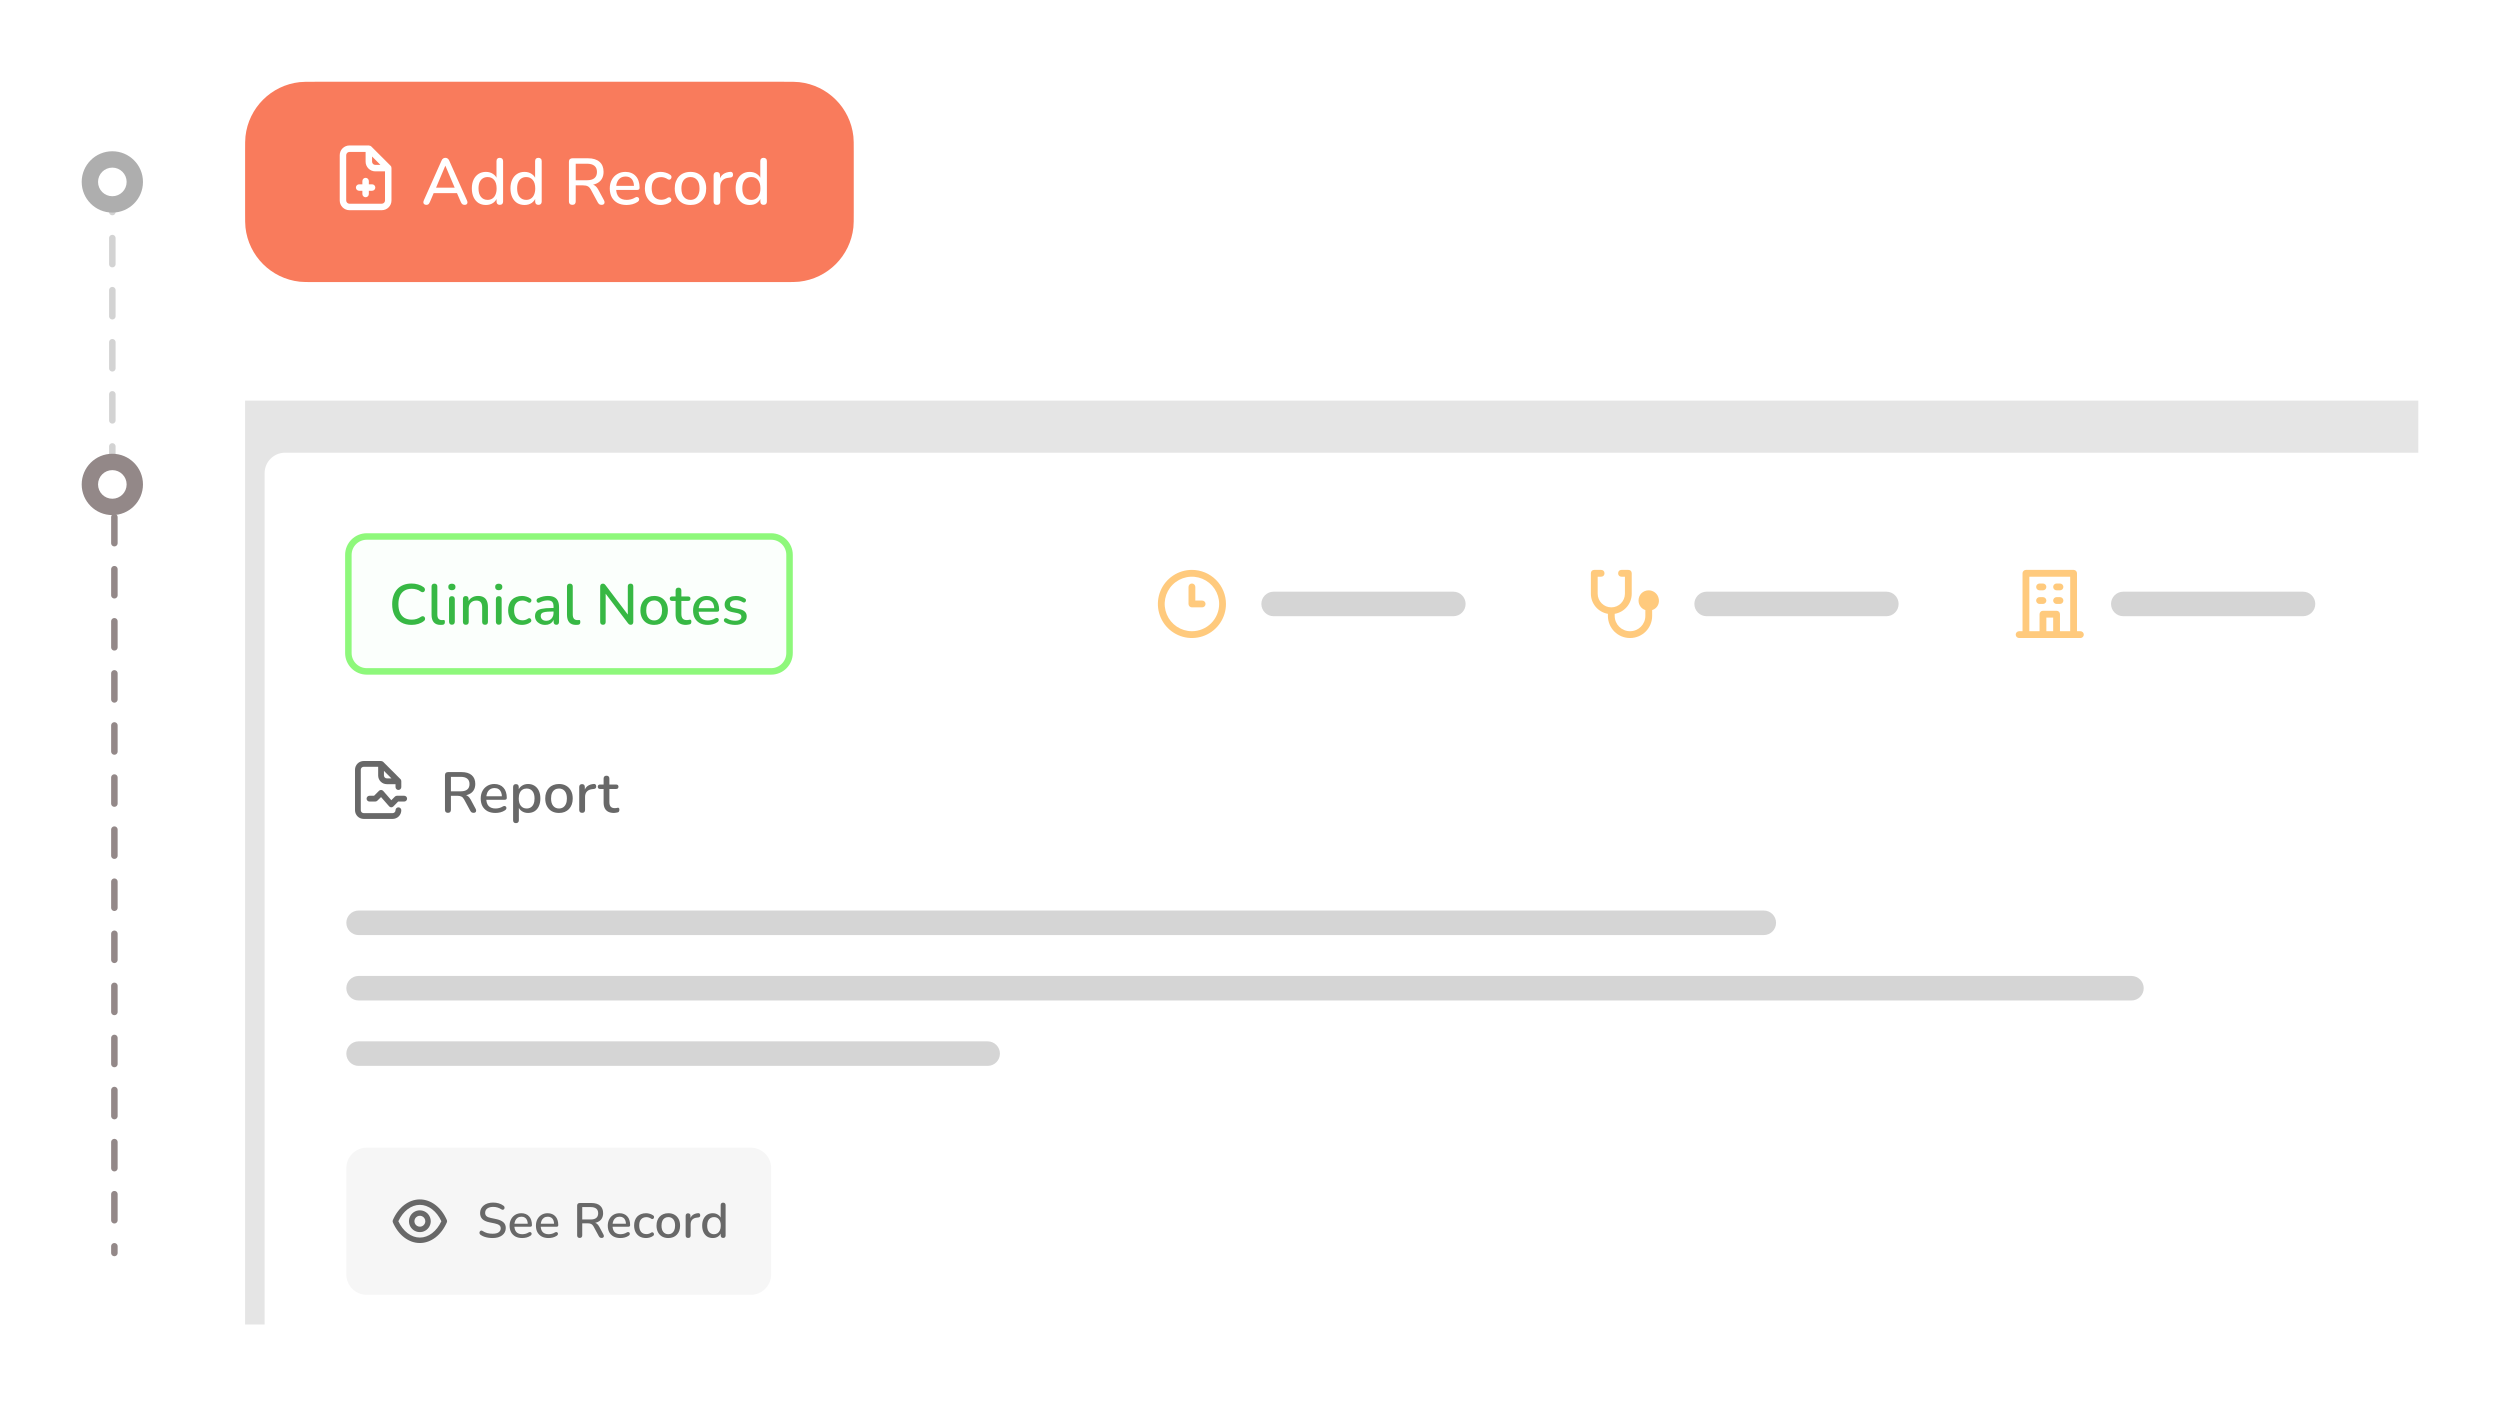 <svg width="384" height="216" viewBox="0 0 384 216" fill="none" xmlns="http://www.w3.org/2000/svg">
  <mask id="mask0_13129_59604" style="mask-type:luminance" maskUnits="userSpaceOnUse" x="0" y="0" width="384" height="216">
  <path d="M370.824 0H13.177C5.899 0 0 5.904 0 13.186V202.814C0 210.096 5.899 216 13.177 216H370.824C378.101 216 384 210.096 384 202.814V13.186C384 5.904 378.101 0 370.824 0Z" fill="white"/>
  </mask>
  <g mask="url(#mask0_13129_59604)">
  <path d="M370.824 0H13.177C5.899 0 0 5.904 0 13.186V202.814C0 210.096 5.899 216 13.177 216H370.824C378.101 216 384 210.096 384 202.814V13.186C384 5.904 378.101 0 370.824 0Z" fill="white"/>
  <g filter="url(#filter0_d_13129_59604)">
  <path d="M37.647 23.296C37.647 22.071 37.647 21.459 37.704 20.944C38.187 16.56 41.646 13.099 46.026 12.616C46.541 12.559 47.153 12.559 48.376 12.559H120.408C121.631 12.559 122.243 12.559 122.758 12.616C127.138 13.099 130.597 16.56 131.08 20.944C131.137 21.459 131.137 22.071 131.137 23.296V32.589C131.137 33.813 131.137 34.426 131.08 34.941C130.597 39.324 127.138 42.785 122.758 43.269C122.243 43.326 121.631 43.326 120.408 43.326H48.376C47.153 43.326 46.541 43.326 46.026 43.269C41.646 42.785 38.187 39.324 37.704 34.941C37.647 34.426 37.647 33.813 37.647 32.589V23.296Z" fill="#F97B5C"/>
  <path d="M60.131 25.794C60.126 25.748 60.116 25.703 60.101 25.659V25.615C60.077 25.564 60.045 25.517 60.007 25.475L57.026 22.493C56.985 22.454 56.938 22.422 56.887 22.398C56.872 22.396 56.857 22.396 56.842 22.398C56.792 22.369 56.736 22.351 56.678 22.344H53.673C53.278 22.344 52.899 22.501 52.62 22.781C52.34 23.06 52.183 23.439 52.183 23.835V30.794C52.183 31.19 52.34 31.569 52.62 31.849C52.899 32.129 53.278 32.286 53.673 32.286H58.641C59.036 32.286 59.415 32.129 59.694 31.849C59.974 31.569 60.131 31.19 60.131 30.794V25.823C60.131 25.823 60.131 25.823 60.131 25.794ZM57.15 24.039L58.437 25.326H57.647C57.515 25.326 57.389 25.274 57.296 25.181C57.203 25.087 57.15 24.961 57.15 24.829V24.039ZM59.137 30.794C59.137 30.926 59.085 31.053 58.992 31.146C58.899 31.239 58.772 31.291 58.641 31.291H53.673C53.541 31.291 53.415 31.239 53.322 31.146C53.229 31.053 53.176 30.926 53.176 30.794V23.835C53.176 23.703 53.229 23.577 53.322 23.483C53.415 23.39 53.541 23.338 53.673 23.338H56.157V24.829C56.157 25.225 56.314 25.604 56.593 25.884C56.873 26.163 57.252 26.32 57.647 26.32H59.137V30.794ZM57.15 28.309H56.654V27.812C56.654 27.68 56.601 27.553 56.508 27.46C56.415 27.367 56.289 27.315 56.157 27.315C56.025 27.315 55.899 27.367 55.806 27.46C55.713 27.553 55.66 27.68 55.66 27.812V28.309H55.163C55.032 28.309 54.905 28.361 54.812 28.454C54.719 28.548 54.667 28.674 54.667 28.806C54.667 28.938 54.719 29.064 54.812 29.157C54.905 29.251 55.032 29.303 55.163 29.303H55.66V29.8C55.66 29.932 55.713 30.058 55.806 30.152C55.899 30.245 56.025 30.297 56.157 30.297C56.289 30.297 56.415 30.245 56.508 30.152C56.601 30.058 56.654 29.932 56.654 29.8V29.303H57.15C57.282 29.303 57.408 29.251 57.502 29.157C57.595 29.064 57.647 28.938 57.647 28.806C57.647 28.674 57.595 28.548 57.502 28.454C57.408 28.361 57.282 28.309 57.15 28.309Z" fill="white"/>
  <path d="M65.494 31.466C65.36 31.466 65.253 31.436 65.173 31.375C65.092 31.315 65.045 31.235 65.032 31.134C65.018 31.034 65.038 30.92 65.092 30.793L67.813 24.684C67.879 24.523 67.963 24.41 68.064 24.343C68.171 24.276 68.288 24.242 68.415 24.242C68.536 24.242 68.646 24.276 68.747 24.343C68.853 24.41 68.94 24.523 69.008 24.684L71.728 30.793C71.788 30.92 71.812 31.037 71.799 31.144C71.785 31.245 71.741 31.325 71.668 31.385C71.594 31.439 71.49 31.466 71.357 31.466C71.209 31.466 71.092 31.429 71.005 31.355C70.918 31.282 70.841 31.168 70.775 31.014L70.072 29.386L70.544 29.667H66.267L66.729 29.386L66.036 31.014C65.969 31.174 65.895 31.291 65.815 31.365C65.735 31.432 65.627 31.466 65.494 31.466ZM68.395 25.468L66.879 29.064L66.628 28.823H70.172L69.941 29.064L68.415 25.468H68.395ZM74.634 31.486C74.205 31.486 73.828 31.385 73.499 31.184C73.178 30.977 72.927 30.682 72.747 30.3C72.566 29.912 72.475 29.46 72.475 28.944C72.475 28.415 72.566 27.963 72.747 27.588C72.927 27.213 73.178 26.921 73.499 26.714C73.828 26.506 74.205 26.402 74.634 26.402C75.062 26.402 75.43 26.509 75.738 26.724C76.053 26.931 76.263 27.213 76.371 27.568H76.26V24.755C76.26 24.587 76.304 24.46 76.391 24.373C76.478 24.286 76.602 24.242 76.762 24.242C76.923 24.242 77.046 24.286 77.134 24.373C77.227 24.46 77.274 24.587 77.274 24.755V30.953C77.274 31.114 77.231 31.241 77.144 31.335C77.056 31.422 76.933 31.466 76.772 31.466C76.612 31.466 76.488 31.422 76.401 31.335C76.314 31.241 76.27 31.114 76.27 30.953V30.069L76.381 30.29C76.273 30.652 76.063 30.943 75.748 31.164C75.44 31.378 75.069 31.486 74.634 31.486ZM74.895 30.702C75.169 30.702 75.41 30.635 75.618 30.501C75.826 30.367 75.986 30.17 76.1 29.908C76.22 29.647 76.28 29.326 76.28 28.944C76.28 28.368 76.153 27.933 75.899 27.638C75.645 27.343 75.31 27.196 74.895 27.196C74.614 27.196 74.37 27.263 74.162 27.397C73.954 27.524 73.791 27.718 73.67 27.98C73.557 28.241 73.499 28.562 73.499 28.944C73.499 29.513 73.627 29.949 73.881 30.25C74.135 30.551 74.473 30.702 74.895 30.702ZM80.565 31.486C80.137 31.486 79.759 31.385 79.431 31.184C79.109 30.977 78.859 30.682 78.678 30.3C78.497 29.912 78.407 29.46 78.407 28.944C78.407 28.415 78.497 27.963 78.678 27.588C78.859 27.213 79.109 26.921 79.431 26.714C79.759 26.506 80.137 26.402 80.565 26.402C80.994 26.402 81.362 26.509 81.669 26.724C81.984 26.931 82.195 27.213 82.302 27.568H82.192V24.755C82.192 24.587 82.235 24.46 82.322 24.373C82.409 24.286 82.533 24.242 82.694 24.242C82.854 24.242 82.978 24.286 83.065 24.373C83.159 24.46 83.206 24.587 83.206 24.755V30.953C83.206 31.114 83.162 31.241 83.075 31.335C82.988 31.422 82.864 31.466 82.704 31.466C82.543 31.466 82.419 31.422 82.332 31.335C82.245 31.241 82.202 31.114 82.202 30.953V30.069L82.312 30.29C82.205 30.652 81.994 30.943 81.68 31.164C81.371 31.378 81 31.486 80.565 31.486ZM80.826 30.702C81.1 30.702 81.341 30.635 81.549 30.501C81.757 30.367 81.917 30.17 82.031 29.908C82.151 29.647 82.212 29.326 82.212 28.944C82.212 28.368 82.084 27.933 81.83 27.638C81.576 27.343 81.241 27.196 80.826 27.196C80.545 27.196 80.301 27.263 80.093 27.397C79.886 27.524 79.722 27.718 79.602 27.98C79.488 28.241 79.431 28.562 79.431 28.944C79.431 29.513 79.558 29.949 79.812 30.25C80.066 30.551 80.405 30.702 80.826 30.702ZM87.909 31.466C87.741 31.466 87.611 31.419 87.517 31.325C87.43 31.231 87.387 31.101 87.387 30.933V24.845C87.387 24.671 87.434 24.54 87.527 24.453C87.621 24.359 87.751 24.312 87.919 24.312H90.318C91.081 24.312 91.671 24.493 92.085 24.855C92.5 25.217 92.708 25.729 92.708 26.392C92.708 26.821 92.614 27.189 92.427 27.497C92.239 27.805 91.965 28.04 91.603 28.201C91.249 28.361 90.82 28.442 90.318 28.442L90.409 28.301H90.67C90.938 28.301 91.168 28.368 91.362 28.502C91.563 28.636 91.744 28.85 91.904 29.145L92.768 30.752C92.835 30.873 92.865 30.99 92.858 31.104C92.858 31.211 92.818 31.298 92.738 31.365C92.664 31.432 92.557 31.466 92.416 31.466C92.269 31.466 92.149 31.436 92.055 31.375C91.968 31.308 91.888 31.211 91.814 31.084L90.76 29.135C90.62 28.874 90.459 28.7 90.278 28.612C90.097 28.519 89.86 28.472 89.565 28.472H88.431V30.933C88.431 31.101 88.388 31.231 88.3 31.325C88.213 31.419 88.083 31.466 87.909 31.466ZM88.431 27.688H90.148C90.656 27.688 91.041 27.581 91.302 27.367C91.563 27.152 91.694 26.834 91.694 26.412C91.694 25.997 91.563 25.682 91.302 25.468C91.041 25.254 90.656 25.146 90.148 25.146H88.431V27.688ZM96.252 31.486C95.716 31.486 95.254 31.385 94.867 31.184C94.485 30.977 94.187 30.685 93.973 30.31C93.766 29.928 93.662 29.476 93.662 28.954C93.662 28.445 93.766 28 93.973 27.618C94.18 27.236 94.465 26.938 94.827 26.724C95.188 26.509 95.6 26.402 96.061 26.402C96.403 26.402 96.707 26.459 96.975 26.573C97.242 26.68 97.47 26.841 97.658 27.055C97.852 27.263 97.995 27.517 98.089 27.819C98.19 28.12 98.24 28.458 98.24 28.833C98.24 28.947 98.206 29.034 98.139 29.095C98.072 29.148 97.972 29.175 97.838 29.175H94.465V28.552H97.557L97.387 28.693C97.387 28.358 97.336 28.073 97.236 27.839C97.142 27.604 96.998 27.427 96.804 27.306C96.617 27.179 96.383 27.116 96.102 27.116C95.787 27.116 95.519 27.189 95.298 27.337C95.084 27.484 94.92 27.688 94.806 27.949C94.692 28.211 94.636 28.515 94.636 28.864V28.924C94.636 29.513 94.773 29.959 95.047 30.26C95.329 30.555 95.733 30.702 96.262 30.702C96.463 30.702 96.674 30.675 96.895 30.622C97.122 30.568 97.336 30.478 97.537 30.351C97.651 30.284 97.751 30.253 97.838 30.26C97.932 30.267 98.005 30.297 98.059 30.351C98.119 30.404 98.156 30.471 98.17 30.551C98.183 30.632 98.17 30.715 98.129 30.803C98.089 30.883 98.019 30.957 97.919 31.024C97.691 31.178 97.427 31.295 97.126 31.375C96.824 31.449 96.533 31.486 96.252 31.486ZM101.503 31.486C101.001 31.486 100.566 31.382 100.198 31.174C99.837 30.96 99.556 30.662 99.355 30.28C99.154 29.892 99.054 29.436 99.054 28.914C99.054 28.525 99.111 28.177 99.224 27.869C99.339 27.554 99.499 27.29 99.706 27.075C99.921 26.861 100.178 26.697 100.479 26.583C100.787 26.462 101.129 26.402 101.503 26.402C101.738 26.402 101.982 26.439 102.236 26.513C102.497 26.58 102.738 26.694 102.959 26.854C103.046 26.908 103.1 26.975 103.12 27.055C103.147 27.129 103.15 27.206 103.13 27.286C103.116 27.367 103.079 27.437 103.019 27.497C102.966 27.551 102.899 27.584 102.818 27.598C102.738 27.604 102.652 27.581 102.557 27.527C102.397 27.414 102.233 27.333 102.065 27.286C101.899 27.233 101.738 27.206 101.584 27.206C101.343 27.206 101.129 27.246 100.941 27.326C100.76 27.4 100.607 27.511 100.479 27.658C100.353 27.799 100.255 27.976 100.188 28.191C100.128 28.405 100.098 28.649 100.098 28.924C100.098 29.473 100.225 29.905 100.479 30.22C100.74 30.528 101.109 30.682 101.584 30.682C101.738 30.682 101.899 30.659 102.065 30.612C102.233 30.565 102.397 30.484 102.557 30.371C102.652 30.317 102.738 30.297 102.818 30.31C102.899 30.324 102.963 30.36 103.009 30.421C103.063 30.474 103.096 30.541 103.11 30.622C103.13 30.695 103.126 30.772 103.1 30.853C103.073 30.933 103.016 31 102.929 31.054C102.715 31.208 102.481 31.318 102.226 31.385C101.979 31.452 101.738 31.486 101.503 31.486ZM106.062 31.486C105.566 31.486 105.138 31.382 104.777 31.174C104.422 30.967 104.144 30.672 103.943 30.29C103.743 29.908 103.642 29.46 103.642 28.944C103.642 28.549 103.699 28.197 103.813 27.889C103.926 27.581 104.087 27.316 104.295 27.095C104.509 26.868 104.763 26.697 105.058 26.583C105.359 26.462 105.693 26.402 106.062 26.402C106.55 26.402 106.972 26.506 107.327 26.714C107.688 26.921 107.969 27.216 108.17 27.598C108.371 27.973 108.471 28.422 108.471 28.944C108.471 29.332 108.414 29.684 108.3 29.999C108.186 30.314 108.022 30.581 107.809 30.803C107.601 31.024 107.347 31.194 107.046 31.315C106.751 31.429 106.423 31.486 106.062 31.486ZM106.062 30.702C106.336 30.702 106.577 30.635 106.785 30.501C106.992 30.367 107.152 30.17 107.266 29.908C107.387 29.647 107.447 29.326 107.447 28.944C107.447 28.368 107.32 27.933 107.066 27.638C106.811 27.343 106.476 27.196 106.062 27.196C105.781 27.196 105.536 27.263 105.329 27.397C105.121 27.524 104.957 27.718 104.837 27.98C104.723 28.241 104.666 28.562 104.666 28.944C104.666 29.513 104.793 29.949 105.048 30.25C105.302 30.551 105.64 30.702 106.062 30.702ZM110.122 31.466C109.954 31.466 109.827 31.422 109.74 31.335C109.653 31.241 109.61 31.114 109.61 30.953V26.935C109.61 26.767 109.653 26.64 109.74 26.553C109.827 26.466 109.948 26.422 110.102 26.422C110.262 26.422 110.383 26.466 110.463 26.553C110.55 26.64 110.594 26.767 110.594 26.935V27.668H110.493C110.6 27.266 110.798 26.962 111.086 26.754C111.373 26.546 111.741 26.426 112.19 26.392C112.31 26.385 112.404 26.416 112.471 26.483C112.545 26.55 112.585 26.653 112.592 26.794C112.605 26.935 112.575 27.049 112.501 27.136C112.427 27.216 112.314 27.263 112.16 27.276L111.969 27.296C111.534 27.337 111.202 27.474 110.975 27.708C110.748 27.943 110.634 28.264 110.634 28.673V30.953C110.634 31.114 110.59 31.241 110.503 31.335C110.423 31.422 110.296 31.466 110.122 31.466ZM115.153 31.486C114.725 31.486 114.347 31.385 114.019 31.184C113.698 30.977 113.447 30.682 113.266 30.3C113.085 29.912 112.995 29.46 112.995 28.944C112.995 28.415 113.085 27.963 113.266 27.588C113.447 27.213 113.698 26.921 114.019 26.714C114.347 26.506 114.725 26.402 115.153 26.402C115.582 26.402 115.95 26.509 116.258 26.724C116.572 26.931 116.783 27.213 116.89 27.568H116.78V24.755C116.78 24.587 116.823 24.46 116.91 24.373C116.998 24.286 117.121 24.242 117.282 24.242C117.442 24.242 117.566 24.286 117.653 24.373C117.747 24.46 117.794 24.587 117.794 24.755V30.953C117.794 31.114 117.75 31.241 117.663 31.335C117.576 31.422 117.452 31.466 117.292 31.466C117.131 31.466 117.008 31.422 116.92 31.335C116.833 31.241 116.79 31.114 116.79 30.953V30.069L116.9 30.29C116.793 30.652 116.582 30.943 116.268 31.164C115.96 31.378 115.588 31.486 115.153 31.486ZM115.414 30.702C115.689 30.702 115.93 30.635 116.137 30.501C116.345 30.367 116.506 30.17 116.619 29.908C116.74 29.647 116.8 29.326 116.8 28.944C116.8 28.368 116.673 27.933 116.418 27.638C116.164 27.343 115.829 27.196 115.414 27.196C115.133 27.196 114.889 27.263 114.682 27.397C114.474 27.524 114.31 27.718 114.19 27.98C114.076 28.241 114.019 28.562 114.019 28.944C114.019 29.513 114.146 29.949 114.401 30.25C114.655 30.551 114.993 30.702 115.414 30.702Z" fill="white"/>
  </g>
  <path d="M17.255 28.57V74.407" stroke="#D3D3D3" stroke-linecap="round" stroke-dasharray="4 4"/>
  <path d="M17.255 32.653C19.854 32.653 21.961 30.545 21.961 27.944C21.961 25.343 19.854 23.234 17.255 23.234C14.656 23.234 12.549 25.343 12.549 27.944C12.549 30.545 14.656 32.653 17.255 32.653Z" fill="#AEAEAE"/>
  <path d="M17.255 30.141C18.468 30.141 19.451 29.157 19.451 27.944C19.451 26.73 18.468 25.746 17.255 25.746C16.042 25.746 15.059 26.73 15.059 27.944C15.059 29.157 16.042 30.141 17.255 30.141Z" fill="white"/>
  <path d="M17.255 79.118C19.854 79.118 21.961 77.009 21.961 74.409C21.961 71.808 19.854 69.699 17.255 69.699C14.656 69.699 12.549 71.808 12.549 74.409C12.549 77.009 14.656 79.118 17.255 79.118Z" fill="#938888"/>
  <path d="M17.255 76.606C18.468 76.606 19.451 75.622 19.451 74.409C19.451 73.195 18.468 72.211 17.255 72.211C16.042 72.211 15.059 73.195 15.059 74.409C15.059 75.622 16.042 76.606 17.255 76.606Z" fill="white"/>
  <path d="M17.569 79.43V192.453" stroke="#938888" stroke-linecap="round" stroke-dasharray="4 4"/>
  <path d="M371.451 61.535H37.647V203.442H371.451V61.535Z" fill="#E5E5E5"/>
  <g filter="url(#filter1_d_13129_59604)">
  <path d="M368.314 61.535H40.784C39.052 61.535 37.647 62.941 37.647 64.675V200.303C37.647 202.036 39.052 203.442 40.784 203.442H368.314C370.046 203.442 371.451 202.036 371.451 200.303V64.675C371.451 62.941 370.046 61.535 368.314 61.535Z" fill="white"/>
  <path d="M115.451 74.406H53.333C51.774 74.406 50.51 75.671 50.51 77.232V92.302C50.51 93.862 51.774 95.127 53.333 95.127H115.451C117.01 95.127 118.274 93.862 118.274 92.302V77.232C118.274 75.671 117.01 74.406 115.451 74.406Z" fill="#FBFFFC"/>
  <path d="M60.223 87.985C59.596 87.985 59.06 87.856 58.615 87.598C58.17 87.34 57.828 86.974 57.588 86.499C57.353 86.019 57.236 85.453 57.236 84.802C57.236 84.316 57.304 83.879 57.438 83.493C57.573 83.1 57.766 82.766 58.018 82.49C58.276 82.209 58.589 81.995 58.958 81.849C59.333 81.702 59.755 81.629 60.223 81.629C60.569 81.629 60.899 81.676 61.216 81.77C61.538 81.863 61.816 81.998 62.05 82.174C62.15 82.239 62.214 82.318 62.243 82.411C62.279 82.499 62.284 82.584 62.261 82.666C62.243 82.749 62.205 82.819 62.147 82.877C62.088 82.93 62.012 82.959 61.918 82.965C61.831 82.971 61.734 82.939 61.629 82.868C61.435 82.722 61.221 82.614 60.987 82.543C60.753 82.473 60.507 82.438 60.249 82.438C59.804 82.438 59.429 82.531 59.125 82.719C58.821 82.9 58.589 83.167 58.431 83.519C58.273 83.871 58.194 84.298 58.194 84.802C58.194 85.307 58.273 85.737 58.431 86.095C58.589 86.446 58.821 86.716 59.125 86.903C59.429 87.085 59.804 87.176 60.249 87.176C60.507 87.176 60.753 87.141 60.987 87.07C61.227 86.994 61.453 86.883 61.664 86.736C61.769 86.672 61.863 86.643 61.945 86.648C62.033 86.654 62.106 86.684 62.164 86.736C62.223 86.789 62.261 86.856 62.279 86.939C62.302 87.014 62.299 87.097 62.27 87.185C62.246 87.267 62.191 87.337 62.103 87.396C61.863 87.589 61.579 87.735 61.251 87.835C60.923 87.935 60.58 87.985 60.223 87.985ZM64.666 87.985C64.209 87.985 63.863 87.853 63.629 87.589C63.401 87.32 63.287 86.933 63.287 86.429V82.095C63.287 81.948 63.325 81.837 63.401 81.761C63.477 81.685 63.585 81.647 63.726 81.647C63.867 81.647 63.975 81.685 64.051 81.761C64.133 81.837 64.174 81.948 64.174 82.095V86.376C64.174 86.669 64.232 86.889 64.35 87.035C64.473 87.176 64.648 87.246 64.877 87.246C64.929 87.246 64.976 87.246 65.017 87.246C65.058 87.24 65.099 87.234 65.14 87.229C65.21 87.223 65.26 87.243 65.29 87.29C65.319 87.331 65.334 87.419 65.334 87.554C65.334 87.677 65.307 87.774 65.254 87.844C65.202 87.909 65.117 87.949 65 87.967C64.947 87.973 64.891 87.976 64.833 87.976C64.774 87.981 64.719 87.985 64.666 87.985ZM66.411 87.958C66.27 87.958 66.162 87.917 66.086 87.835C66.01 87.747 65.972 87.627 65.972 87.475V84.046C65.972 83.894 66.01 83.777 66.086 83.695C66.162 83.612 66.27 83.572 66.411 83.572C66.551 83.572 66.66 83.612 66.736 83.695C66.818 83.777 66.859 83.894 66.859 84.046V87.475C66.859 87.627 66.821 87.747 66.745 87.835C66.669 87.917 66.558 87.958 66.411 87.958ZM66.411 82.657C66.235 82.657 66.098 82.614 65.998 82.526C65.904 82.438 65.857 82.315 65.857 82.156C65.857 81.993 65.904 81.869 65.998 81.787C66.098 81.699 66.235 81.655 66.411 81.655C66.587 81.655 66.721 81.699 66.815 81.787C66.915 81.869 66.964 81.993 66.964 82.156C66.964 82.315 66.915 82.438 66.815 82.526C66.721 82.614 66.587 82.657 66.411 82.657ZM68.547 87.967C68.407 87.967 68.298 87.929 68.222 87.853C68.146 87.77 68.108 87.659 68.108 87.519V84.002C68.108 83.856 68.146 83.744 68.222 83.668C68.298 83.592 68.404 83.554 68.538 83.554C68.679 83.554 68.784 83.592 68.855 83.668C68.931 83.744 68.969 83.856 68.969 84.002V84.688L68.872 84.53C69.001 84.201 69.203 83.955 69.478 83.791C69.753 83.621 70.07 83.537 70.427 83.537C70.767 83.537 71.048 83.601 71.27 83.73C71.499 83.853 71.668 84.043 71.78 84.301C71.891 84.553 71.947 84.873 71.947 85.26V87.519C71.947 87.659 71.909 87.77 71.833 87.853C71.756 87.929 71.648 87.967 71.508 87.967C71.361 87.967 71.25 87.929 71.174 87.853C71.097 87.77 71.06 87.659 71.06 87.519V85.312C71.06 84.943 70.986 84.674 70.84 84.504C70.699 84.333 70.477 84.249 70.172 84.249C69.815 84.249 69.528 84.36 69.311 84.583C69.101 84.805 68.995 85.104 68.995 85.479V87.519C68.995 87.818 68.846 87.967 68.547 87.967ZM73.608 87.958C73.468 87.958 73.359 87.917 73.283 87.835C73.207 87.747 73.169 87.627 73.169 87.475V84.046C73.169 83.894 73.207 83.777 73.283 83.695C73.359 83.612 73.468 83.572 73.608 83.572C73.749 83.572 73.857 83.612 73.933 83.695C74.016 83.777 74.056 83.894 74.056 84.046V87.475C74.056 87.627 74.018 87.747 73.942 87.835C73.866 87.917 73.754 87.958 73.608 87.958ZM73.608 82.657C73.433 82.657 73.295 82.614 73.195 82.526C73.102 82.438 73.055 82.315 73.055 82.156C73.055 81.993 73.102 81.869 73.195 81.787C73.295 81.699 73.433 81.655 73.608 81.655C73.784 81.655 73.919 81.699 74.012 81.787C74.112 81.869 74.162 81.993 74.162 82.156C74.162 82.315 74.112 82.438 74.012 82.526C73.919 82.614 73.784 82.657 73.608 82.657ZM77.194 87.985C76.754 87.985 76.374 87.894 76.052 87.712C75.735 87.524 75.489 87.264 75.314 86.93C75.138 86.59 75.05 86.191 75.05 85.734C75.05 85.394 75.1 85.089 75.2 84.82C75.299 84.544 75.44 84.313 75.621 84.126C75.809 83.938 76.034 83.795 76.297 83.695C76.567 83.589 76.866 83.537 77.194 83.537C77.399 83.537 77.613 83.569 77.835 83.633C78.063 83.692 78.274 83.791 78.467 83.932C78.544 83.979 78.59 84.038 78.608 84.108C78.632 84.173 78.634 84.24 78.617 84.31C78.605 84.38 78.573 84.442 78.52 84.495C78.474 84.542 78.415 84.571 78.344 84.583C78.274 84.588 78.198 84.568 78.116 84.521C77.975 84.421 77.832 84.351 77.686 84.31C77.539 84.263 77.399 84.24 77.264 84.24C77.053 84.24 76.866 84.275 76.702 84.345C76.543 84.41 76.409 84.507 76.297 84.635C76.186 84.758 76.102 84.913 76.043 85.101C75.99 85.289 75.964 85.502 75.964 85.743C75.964 86.223 76.075 86.601 76.297 86.877C76.526 87.146 76.848 87.281 77.264 87.281C77.399 87.281 77.539 87.261 77.686 87.22C77.832 87.179 77.975 87.109 78.116 87.009C78.198 86.962 78.274 86.944 78.344 86.956C78.415 86.968 78.47 87 78.511 87.053C78.558 87.1 78.588 87.158 78.599 87.229C78.617 87.293 78.614 87.36 78.59 87.431C78.567 87.501 78.517 87.559 78.441 87.607C78.254 87.742 78.049 87.838 77.826 87.897C77.609 87.955 77.399 87.985 77.194 87.985ZM80.742 87.985C80.443 87.985 80.174 87.926 79.934 87.809C79.7 87.691 79.515 87.533 79.38 87.334C79.245 87.135 79.178 86.909 79.178 86.657C79.178 86.341 79.257 86.091 79.415 85.91C79.579 85.722 79.846 85.59 80.215 85.514C80.589 85.432 81.093 85.391 81.726 85.391H82.138V85.936H81.734C81.313 85.936 80.979 85.957 80.733 85.998C80.487 86.039 80.311 86.109 80.206 86.209C80.106 86.302 80.057 86.434 80.057 86.604C80.057 86.827 80.132 87.009 80.285 87.15C80.438 87.284 80.648 87.352 80.918 87.352C81.134 87.352 81.325 87.302 81.488 87.202C81.652 87.097 81.781 86.956 81.875 86.78C81.975 86.604 82.024 86.402 82.024 86.174V85.163C82.024 84.829 81.954 84.588 81.814 84.442C81.673 84.296 81.441 84.222 81.12 84.222C80.932 84.222 80.736 84.245 80.531 84.293C80.332 84.34 80.124 84.419 79.907 84.53C79.808 84.577 79.723 84.591 79.653 84.574C79.582 84.556 79.526 84.518 79.486 84.46C79.445 84.395 79.421 84.328 79.415 84.257C79.415 84.181 79.433 84.108 79.468 84.038C79.509 83.967 79.577 83.915 79.67 83.879C79.928 83.756 80.183 83.668 80.434 83.616C80.686 83.563 80.923 83.537 81.146 83.537C81.538 83.537 81.861 83.598 82.112 83.721C82.37 83.844 82.56 84.032 82.683 84.284C82.806 84.535 82.868 84.861 82.868 85.26V87.519C82.868 87.659 82.832 87.77 82.762 87.853C82.692 87.929 82.59 87.967 82.455 87.967C82.326 87.967 82.223 87.929 82.147 87.853C82.071 87.77 82.033 87.659 82.033 87.519V86.947H82.112C82.065 87.164 81.977 87.352 81.849 87.51C81.726 87.662 81.571 87.779 81.383 87.862C81.195 87.944 80.982 87.985 80.742 87.985ZM85.468 87.985C85.012 87.985 84.666 87.853 84.432 87.589C84.203 87.32 84.089 86.933 84.089 86.429V82.095C84.089 81.948 84.127 81.837 84.203 81.761C84.28 81.685 84.388 81.647 84.528 81.647C84.669 81.647 84.778 81.685 84.853 81.761C84.936 81.837 84.976 81.948 84.976 82.095V86.376C84.976 86.669 85.035 86.889 85.152 87.035C85.275 87.176 85.451 87.246 85.679 87.246C85.732 87.246 85.779 87.246 85.82 87.246C85.861 87.24 85.902 87.234 85.943 87.229C86.013 87.223 86.063 87.243 86.092 87.29C86.121 87.331 86.136 87.419 86.136 87.554C86.136 87.677 86.11 87.774 86.057 87.844C86.004 87.909 85.919 87.949 85.802 87.967C85.749 87.973 85.694 87.976 85.635 87.976C85.577 87.981 85.521 87.985 85.468 87.985ZM89.618 87.967C89.483 87.967 89.377 87.929 89.302 87.853C89.225 87.777 89.187 87.668 89.187 87.528V82.104C89.187 81.957 89.222 81.846 89.293 81.77C89.369 81.687 89.468 81.647 89.591 81.647C89.697 81.647 89.776 81.667 89.829 81.708C89.887 81.743 89.955 81.81 90.031 81.91L93.65 86.684H93.43V82.077C93.43 81.942 93.465 81.837 93.535 81.761C93.611 81.685 93.717 81.647 93.852 81.647C93.992 81.647 94.098 81.685 94.168 81.761C94.238 81.837 94.273 81.942 94.273 82.077V87.536C94.273 87.671 94.238 87.777 94.168 87.853C94.103 87.929 94.016 87.967 93.904 87.967C93.799 87.967 93.711 87.946 93.641 87.906C93.576 87.865 93.506 87.794 93.43 87.695L89.829 82.93H90.031V87.528C90.031 87.668 89.995 87.777 89.925 87.853C89.855 87.929 89.753 87.967 89.618 87.967ZM97.481 87.985C97.048 87.985 96.673 87.894 96.356 87.712C96.047 87.531 95.803 87.272 95.627 86.939C95.452 86.604 95.364 86.212 95.364 85.76C95.364 85.415 95.414 85.107 95.513 84.838C95.613 84.568 95.754 84.336 95.935 84.143C96.123 83.944 96.345 83.795 96.603 83.695C96.866 83.589 97.159 83.537 97.481 83.537C97.909 83.537 98.278 83.627 98.588 83.809C98.904 83.99 99.15 84.249 99.326 84.583C99.501 84.911 99.589 85.303 99.589 85.76C99.589 86.1 99.54 86.408 99.44 86.684C99.341 86.959 99.197 87.193 99.009 87.387C98.828 87.58 98.605 87.73 98.342 87.835C98.085 87.935 97.797 87.985 97.481 87.985ZM97.481 87.299C97.721 87.299 97.932 87.24 98.113 87.123C98.295 87.006 98.436 86.833 98.535 86.604C98.64 86.376 98.693 86.095 98.693 85.76C98.693 85.256 98.582 84.876 98.359 84.618C98.137 84.36 97.844 84.231 97.481 84.231C97.235 84.231 97.022 84.289 96.84 84.407C96.658 84.518 96.515 84.688 96.409 84.917C96.31 85.145 96.26 85.427 96.26 85.76C96.26 86.258 96.372 86.64 96.594 86.903C96.816 87.167 97.112 87.299 97.481 87.299ZM102.37 87.985C102.019 87.985 101.723 87.923 101.483 87.8C101.242 87.677 101.064 87.495 100.947 87.255C100.83 87.014 100.771 86.722 100.771 86.376V84.301H100.244C100.127 84.301 100.037 84.272 99.972 84.213C99.907 84.149 99.875 84.064 99.875 83.958C99.875 83.847 99.907 83.762 99.972 83.704C100.037 83.645 100.127 83.616 100.244 83.616H100.771V82.71C100.771 82.564 100.81 82.452 100.885 82.376C100.968 82.3 101.079 82.262 101.219 82.262C101.36 82.262 101.468 82.3 101.544 82.376C101.62 82.452 101.658 82.564 101.658 82.71V83.616H102.686C102.804 83.616 102.894 83.645 102.959 83.704C103.023 83.762 103.055 83.847 103.055 83.958C103.055 84.064 103.023 84.149 102.959 84.213C102.894 84.272 102.804 84.301 102.686 84.301H101.658V86.306C101.658 86.616 101.723 86.851 101.852 87.009C101.987 87.167 102.203 87.246 102.502 87.246C102.607 87.246 102.698 87.237 102.774 87.22C102.856 87.197 102.923 87.181 102.976 87.176C103.041 87.176 103.093 87.199 103.134 87.246C103.175 87.287 103.196 87.369 103.196 87.492C103.196 87.58 103.178 87.662 103.143 87.738C103.114 87.814 103.058 87.865 102.976 87.888C102.906 87.911 102.809 87.932 102.686 87.949C102.569 87.973 102.463 87.985 102.37 87.985ZM105.72 87.985C105.251 87.985 104.847 87.897 104.508 87.721C104.174 87.539 103.914 87.284 103.726 86.956C103.545 86.622 103.454 86.226 103.454 85.769C103.454 85.324 103.545 84.934 103.726 84.6C103.907 84.266 104.156 84.005 104.473 83.818C104.789 83.63 105.149 83.537 105.553 83.537C105.852 83.537 106.118 83.586 106.352 83.686C106.586 83.779 106.786 83.92 106.95 84.108C107.12 84.289 107.245 84.512 107.327 84.776C107.415 85.04 107.459 85.335 107.459 85.664C107.459 85.764 107.43 85.84 107.371 85.892C107.313 85.939 107.225 85.963 107.108 85.963H104.156V85.418H106.862L106.713 85.541C106.713 85.248 106.669 84.999 106.581 84.794C106.499 84.588 106.373 84.433 106.203 84.328C106.039 84.216 105.834 84.161 105.588 84.161C105.313 84.161 105.079 84.225 104.885 84.354C104.698 84.483 104.555 84.662 104.455 84.89C104.355 85.119 104.306 85.386 104.306 85.69V85.743C104.306 86.258 104.426 86.648 104.666 86.912C104.912 87.17 105.266 87.299 105.729 87.299C105.904 87.299 106.089 87.276 106.282 87.229C106.481 87.181 106.669 87.102 106.844 86.991C106.944 86.933 107.032 86.906 107.108 86.912C107.19 86.918 107.254 86.944 107.301 86.991C107.354 87.038 107.386 87.097 107.398 87.167C107.41 87.237 107.398 87.311 107.363 87.387C107.327 87.457 107.266 87.522 107.178 87.58C106.979 87.715 106.748 87.818 106.484 87.888C106.221 87.953 105.966 87.985 105.72 87.985ZM109.929 87.985C109.671 87.985 109.404 87.955 109.13 87.897C108.86 87.838 108.611 87.738 108.383 87.598C108.306 87.545 108.254 87.487 108.225 87.422C108.195 87.357 108.183 87.293 108.19 87.229C108.201 87.158 108.227 87.1 108.269 87.053C108.315 87 108.371 86.968 108.436 86.956C108.506 86.944 108.579 86.959 108.655 87C108.884 87.129 109.103 87.22 109.314 87.272C109.525 87.32 109.733 87.343 109.938 87.343C110.248 87.343 110.482 87.287 110.64 87.176C110.799 87.065 110.878 86.915 110.878 86.728C110.878 86.575 110.825 86.458 110.719 86.376C110.614 86.288 110.456 86.221 110.245 86.174L109.411 86.007C109.047 85.931 108.772 85.796 108.585 85.602C108.397 85.409 108.304 85.163 108.304 84.864C108.304 84.594 108.377 84.36 108.523 84.161C108.67 83.962 108.875 83.809 109.138 83.704C109.402 83.592 109.706 83.537 110.052 83.537C110.309 83.537 110.553 83.569 110.781 83.633C111.009 83.698 111.22 83.795 111.413 83.923C111.489 83.964 111.539 84.02 111.563 84.09C111.586 84.155 111.589 84.219 111.572 84.284C111.56 84.348 111.53 84.407 111.484 84.46C111.437 84.507 111.378 84.535 111.308 84.547C111.243 84.553 111.17 84.535 111.088 84.495C110.913 84.383 110.737 84.304 110.561 84.257C110.391 84.21 110.221 84.187 110.052 84.187C109.741 84.187 109.507 84.245 109.349 84.363C109.197 84.474 109.121 84.626 109.121 84.82C109.121 84.966 109.167 85.087 109.261 85.18C109.355 85.274 109.501 85.342 109.701 85.382L110.535 85.55C110.915 85.626 111.203 85.755 111.396 85.936C111.595 86.118 111.695 86.364 111.695 86.675C111.695 87.079 111.533 87.399 111.211 87.633C110.889 87.867 110.462 87.985 109.929 87.985Z" fill="#37B844"/>
  <path d="M115.451 74.406H53.333C51.774 74.406 50.51 75.671 50.51 77.232V92.302C50.51 93.862 51.774 95.127 53.333 95.127H115.451C117.01 95.127 118.274 93.862 118.274 92.302V77.232C118.274 75.671 117.01 74.406 115.451 74.406Z" stroke="#8EF87B"/>
  <path d="M181.647 84.245H180.602V82.152C180.602 82.013 180.547 81.88 180.449 81.781C180.35 81.683 180.217 81.628 180.079 81.628C179.94 81.628 179.807 81.683 179.709 81.781C179.611 81.88 179.556 82.013 179.556 82.152V84.767C179.556 84.906 179.611 85.039 179.709 85.138C179.807 85.236 179.94 85.291 180.079 85.291H181.647C181.786 85.291 181.919 85.236 182.017 85.138C182.115 85.039 182.17 84.906 182.17 84.767C182.17 84.629 182.115 84.496 182.017 84.398C181.919 84.3 181.786 84.245 181.647 84.245ZM180.079 79.535C179.044 79.535 178.034 79.842 177.174 80.417C176.314 80.992 175.644 81.809 175.248 82.765C174.852 83.721 174.749 84.774 174.95 85.788C175.152 86.804 175.65 87.736 176.382 88.468C177.113 89.199 178.044 89.698 179.059 89.9C180.073 90.102 181.124 89.998 182.079 89.602C183.035 89.206 183.852 88.535 184.426 87.675C185.001 86.814 185.308 85.802 185.308 84.767C185.308 84.081 185.172 83.4 184.909 82.765C184.647 82.13 184.262 81.554 183.776 81.068C183.29 80.582 182.714 80.196 182.079 79.933C181.445 79.671 180.766 79.535 180.079 79.535ZM180.079 88.954C179.252 88.954 178.443 88.708 177.755 88.248C177.067 87.788 176.531 87.135 176.214 86.37C175.898 85.605 175.815 84.763 175.976 83.951C176.137 83.139 176.536 82.393 177.121 81.808C177.706 81.222 178.452 80.824 179.263 80.662C180.074 80.5 180.915 80.584 181.68 80.9C182.444 81.217 183.097 81.754 183.556 82.442C184.016 83.131 184.262 83.94 184.262 84.767C184.262 85.878 183.821 86.943 183.036 87.728C182.252 88.513 181.188 88.954 180.079 88.954Z" fill="#FFCA7D"/>
  <path d="M220.235 82.883H192.627C191.588 82.883 190.745 83.726 190.745 84.766C190.745 85.807 191.588 86.65 192.627 86.65H220.235C221.275 86.65 222.118 85.807 222.118 84.766C222.118 83.726 221.275 82.883 220.235 82.883Z" fill="#D5D5D5"/>
  <path d="M251.712 83.721C251.503 83.094 250.876 82.675 250.248 82.675C249.359 82.675 248.68 83.355 248.68 84.245C248.68 84.924 249.098 85.5 249.725 85.709V86.599C249.725 87.907 248.68 88.954 247.372 88.954C246.065 88.954 245.019 87.907 245.019 86.599V86.285C246.536 86.023 247.634 84.715 247.634 83.198V80.058C247.634 79.744 247.425 79.535 247.111 79.535H246.065C245.752 79.535 245.543 79.744 245.543 80.058C245.543 80.372 245.752 80.582 246.065 80.582H246.588V83.198C246.588 84.349 245.647 85.291 244.497 85.291C243.347 85.291 242.405 84.349 242.405 83.198V80.582H242.928C243.242 80.582 243.451 80.372 243.451 80.058C243.451 79.744 243.242 79.535 242.928 79.535H241.882C241.568 79.535 241.359 79.744 241.359 80.058V83.198C241.359 84.715 242.457 86.023 243.974 86.285V86.599C243.974 88.483 245.49 90.001 247.372 90.001C249.255 90.001 250.771 88.483 250.771 86.599V85.709C251.608 85.448 252.026 84.558 251.712 83.721Z" fill="#FFCA7D"/>
  <path d="M286.745 82.883H259.137C258.098 82.883 257.255 83.726 257.255 84.766C257.255 85.807 258.098 86.65 259.137 86.65H286.745C287.785 86.65 288.627 85.807 288.627 84.766C288.627 83.726 287.785 82.883 286.745 82.883Z" fill="#D5D5D5"/>
  <path d="M312.889 82.675H313.411C313.55 82.675 313.683 82.619 313.782 82.522C313.88 82.424 313.935 82.29 313.935 82.152C313.935 82.013 313.88 81.88 313.782 81.781C313.683 81.683 313.55 81.628 313.411 81.628H312.889C312.75 81.628 312.617 81.683 312.519 81.781C312.421 81.88 312.366 82.013 312.366 82.152C312.366 82.29 312.421 82.424 312.519 82.522C312.617 82.619 312.75 82.675 312.889 82.675ZM312.889 84.767H313.411C313.55 84.767 313.683 84.713 313.782 84.614C313.88 84.516 313.935 84.383 313.935 84.245C313.935 84.106 313.88 83.973 313.782 83.875C313.683 83.776 313.55 83.721 313.411 83.721H312.889C312.75 83.721 312.617 83.776 312.519 83.875C312.421 83.973 312.366 84.106 312.366 84.245C312.366 84.383 312.421 84.516 312.519 84.614C312.617 84.713 312.75 84.767 312.889 84.767ZM310.274 82.675H310.797C310.936 82.675 311.069 82.619 311.167 82.522C311.265 82.424 311.32 82.29 311.32 82.152C311.32 82.013 311.265 81.88 311.167 81.781C311.069 81.683 310.936 81.628 310.797 81.628H310.274C310.136 81.628 310.003 81.683 309.905 81.781C309.807 81.88 309.752 82.013 309.752 82.152C309.752 82.29 309.807 82.424 309.905 82.522C310.003 82.619 310.136 82.675 310.274 82.675ZM310.274 84.767H310.797C310.936 84.767 311.069 84.713 311.167 84.614C311.265 84.516 311.32 84.383 311.32 84.245C311.32 84.106 311.265 83.973 311.167 83.875C311.069 83.776 310.936 83.721 310.797 83.721H310.274C310.136 83.721 310.003 83.776 309.905 83.875C309.807 83.973 309.752 84.106 309.752 84.245C309.752 84.383 309.807 84.516 309.905 84.614C310.003 84.713 310.136 84.767 310.274 84.767ZM316.549 88.954H316.026V80.058C316.026 79.919 315.971 79.786 315.873 79.688C315.775 79.59 315.642 79.535 315.503 79.535H308.183C308.044 79.535 307.911 79.59 307.813 79.688C307.715 79.786 307.66 79.919 307.66 80.058V88.954H307.137C306.998 88.954 306.865 89.009 306.767 89.107C306.669 89.205 306.614 89.338 306.614 89.477C306.614 89.616 306.669 89.749 306.767 89.847C306.865 89.945 306.998 90.001 307.137 90.001H316.549C316.687 90.001 316.82 89.945 316.919 89.847C317.017 89.749 317.072 89.616 317.072 89.477C317.072 89.338 317.017 89.205 316.919 89.107C316.82 89.009 316.687 88.954 316.549 88.954ZM312.366 88.954H311.32V86.861H312.366V88.954ZM314.98 88.954H313.411V86.337C313.411 86.198 313.357 86.065 313.258 85.967C313.16 85.87 313.027 85.814 312.889 85.814H310.797C310.659 85.814 310.526 85.87 310.427 85.967C310.329 86.065 310.274 86.198 310.274 86.337V88.954H308.706V80.582H314.98V88.954Z" fill="#FFCA7D"/>
  <path d="M350.745 82.883H323.137C322.098 82.883 321.255 83.726 321.255 84.766C321.255 85.807 322.098 86.65 323.137 86.65H350.745C351.785 86.65 352.627 85.807 352.627 84.766C352.627 83.726 351.785 82.883 350.745 82.883Z" fill="#D5D5D5"/>
  <path d="M58.196 116.007C58.078 116.007 57.965 116.054 57.882 116.137C57.798 116.221 57.752 116.334 57.752 116.452C57.752 116.57 57.705 116.683 57.621 116.766C57.538 116.849 57.425 116.896 57.307 116.896H52.863C52.745 116.896 52.632 116.849 52.548 116.766C52.465 116.683 52.418 116.57 52.418 116.452V110.225C52.418 110.107 52.465 109.994 52.548 109.91C52.632 109.827 52.745 109.78 52.863 109.78H55.085V111.115C55.085 111.468 55.225 111.808 55.475 112.058C55.725 112.308 56.065 112.449 56.418 112.449H57.752V112.894C57.752 113.012 57.798 113.125 57.882 113.208C57.965 113.292 58.078 113.338 58.196 113.338C58.314 113.338 58.427 113.292 58.51 113.208C58.594 113.125 58.64 113.012 58.64 112.894V112.004C58.64 112.004 58.64 112.004 58.64 111.977C58.636 111.937 58.627 111.896 58.614 111.857C58.616 111.844 58.616 111.83 58.614 111.817C58.592 111.771 58.564 111.729 58.529 111.693L55.863 109.024C55.826 108.989 55.784 108.961 55.738 108.94H55.694C55.652 108.917 55.607 108.901 55.56 108.891H52.863C52.509 108.891 52.17 109.031 51.92 109.281C51.67 109.532 51.529 109.871 51.529 110.225V116.452C51.529 116.805 51.67 117.145 51.92 117.395C52.17 117.646 52.509 117.786 52.863 117.786H57.307C57.661 117.786 58 117.646 58.25 117.395C58.5 117.145 58.64 116.805 58.64 116.452C58.64 116.334 58.594 116.221 58.51 116.137C58.427 116.054 58.314 116.007 58.196 116.007ZM55.974 110.407L57.125 111.559H56.418C56.3 111.559 56.187 111.512 56.104 111.429C56.021 111.346 55.974 111.233 55.974 111.115V110.407ZM59.085 114.228H57.974C57.915 114.227 57.857 114.239 57.803 114.261C57.749 114.283 57.7 114.316 57.658 114.357L57.107 114.913L55.863 113.489C55.823 113.444 55.774 113.407 55.719 113.38C55.664 113.354 55.604 113.339 55.543 113.337C55.482 113.336 55.422 113.346 55.365 113.368C55.308 113.39 55.257 113.424 55.214 113.467L54.458 114.228H53.752C53.634 114.228 53.521 114.275 53.437 114.358C53.354 114.441 53.307 114.554 53.307 114.672C53.307 114.79 53.354 114.903 53.437 114.987C53.521 115.07 53.634 115.118 53.752 115.118H54.64C54.699 115.118 54.757 115.106 54.811 115.084C54.865 115.062 54.914 115.03 54.956 114.988L55.529 114.433L56.774 115.856C56.814 115.901 56.863 115.938 56.918 115.965C56.973 115.99 57.033 116.005 57.094 116.007C57.152 116.007 57.21 115.996 57.264 115.974C57.319 115.952 57.368 115.919 57.409 115.878L58.156 115.118H59.085C59.203 115.118 59.316 115.07 59.399 114.987C59.483 114.903 59.529 114.79 59.529 114.672C59.529 114.554 59.483 114.441 59.399 114.358C59.316 114.275 59.203 114.228 59.085 114.228Z" fill="#686868"/>
  <path d="M65.804 116.853C65.658 116.853 65.544 116.812 65.462 116.73C65.386 116.647 65.348 116.533 65.348 116.387V111.06C65.348 110.907 65.388 110.793 65.471 110.717C65.553 110.635 65.667 110.594 65.813 110.594H67.913C68.58 110.594 69.095 110.752 69.459 111.068C69.822 111.385 70.003 111.833 70.003 112.413C70.003 112.788 69.921 113.111 69.757 113.38C69.594 113.65 69.353 113.855 69.037 113.996C68.727 114.136 68.352 114.207 67.913 114.207L67.992 114.084H68.22C68.454 114.084 68.656 114.142 68.826 114.259C69.002 114.377 69.16 114.564 69.301 114.822L70.056 116.229C70.114 116.334 70.141 116.436 70.135 116.536C70.135 116.63 70.1 116.706 70.03 116.765C69.965 116.823 69.872 116.853 69.749 116.853C69.62 116.853 69.515 116.826 69.432 116.774C69.356 116.715 69.286 116.63 69.222 116.519L68.299 114.813C68.176 114.585 68.036 114.432 67.877 114.356C67.719 114.274 67.512 114.233 67.254 114.233H66.261V116.387C66.261 116.533 66.223 116.647 66.147 116.73C66.071 116.812 65.957 116.853 65.804 116.853ZM66.261 113.547H67.763C68.208 113.547 68.545 113.454 68.773 113.266C69.002 113.078 69.116 112.8 69.116 112.431C69.116 112.067 69.002 111.792 68.773 111.605C68.545 111.417 68.208 111.323 67.763 111.323H66.261V113.547ZM73.105 116.87C72.636 116.87 72.232 116.782 71.893 116.607C71.559 116.425 71.298 116.17 71.111 115.842C70.929 115.508 70.838 115.112 70.838 114.655C70.838 114.21 70.929 113.82 71.111 113.486C71.292 113.152 71.541 112.891 71.858 112.704C72.174 112.516 72.534 112.422 72.938 112.422C73.237 112.422 73.503 112.472 73.737 112.572C73.971 112.665 74.17 112.806 74.335 112.994C74.504 113.175 74.63 113.398 74.712 113.662C74.8 113.925 74.844 114.221 74.844 114.55C74.844 114.649 74.815 114.725 74.756 114.778C74.697 114.825 74.609 114.848 74.493 114.848H71.541V114.303H74.247L74.097 114.426C74.097 114.133 74.053 113.885 73.966 113.679C73.883 113.474 73.757 113.319 73.588 113.213C73.424 113.102 73.219 113.046 72.973 113.046C72.698 113.046 72.464 113.111 72.27 113.24C72.083 113.368 71.939 113.547 71.84 113.776C71.74 114.005 71.691 114.271 71.691 114.576V114.629C71.691 115.144 71.81 115.534 72.051 115.798C72.297 116.056 72.651 116.185 73.114 116.185C73.289 116.185 73.474 116.161 73.667 116.114C73.866 116.067 74.053 115.988 74.229 115.877C74.328 115.819 74.416 115.792 74.493 115.798C74.574 115.803 74.639 115.83 74.686 115.877C74.739 115.924 74.771 115.982 74.783 116.053C74.794 116.123 74.783 116.197 74.748 116.273C74.712 116.343 74.651 116.408 74.563 116.466C74.364 116.601 74.133 116.703 73.869 116.774C73.606 116.838 73.351 116.87 73.105 116.87ZM76.25 118.435C76.11 118.435 76.001 118.397 75.925 118.321C75.849 118.245 75.811 118.133 75.811 117.987V112.888C75.811 112.742 75.849 112.63 75.925 112.554C76.001 112.478 76.107 112.44 76.242 112.44C76.382 112.44 76.491 112.478 76.567 112.554C76.642 112.63 76.681 112.742 76.681 112.888V113.653L76.584 113.468C76.677 113.152 76.862 112.9 77.138 112.712C77.413 112.519 77.738 112.422 78.112 112.422C78.493 112.422 78.824 112.513 79.105 112.695C79.392 112.876 79.612 113.131 79.764 113.46C79.922 113.788 80.001 114.183 80.001 114.646C80.001 115.098 79.922 115.493 79.764 115.833C79.612 116.167 79.395 116.425 79.114 116.607C78.833 116.782 78.499 116.87 78.112 116.87C77.744 116.87 77.422 116.777 77.146 116.589C76.871 116.401 76.686 116.153 76.593 115.842H76.698V117.987C76.698 118.133 76.657 118.245 76.575 118.321C76.499 118.397 76.391 118.435 76.25 118.435ZM77.893 116.185C78.139 116.185 78.353 116.126 78.534 116.009C78.716 115.891 78.856 115.719 78.956 115.49C79.056 115.262 79.105 114.98 79.105 114.646C79.105 114.142 78.994 113.762 78.771 113.503C78.555 113.245 78.262 113.117 77.893 113.117C77.653 113.117 77.439 113.175 77.252 113.292C77.07 113.404 76.93 113.574 76.83 113.802C76.73 114.031 76.681 114.312 76.681 114.646C76.681 115.144 76.792 115.525 77.014 115.789C77.237 116.053 77.53 116.185 77.893 116.185ZM82.864 116.87C82.43 116.87 82.055 116.779 81.739 116.598C81.429 116.416 81.186 116.158 81.01 115.824C80.834 115.49 80.747 115.098 80.747 114.646C80.747 114.3 80.796 113.993 80.896 113.723C80.995 113.454 81.136 113.222 81.317 113.029C81.504 112.83 81.727 112.68 81.985 112.58C82.249 112.475 82.541 112.422 82.864 112.422C83.291 112.422 83.66 112.513 83.97 112.695C84.287 112.876 84.533 113.134 84.708 113.468C84.884 113.797 84.972 114.189 84.972 114.646C84.972 114.986 84.922 115.294 84.823 115.569C84.723 115.845 84.579 116.079 84.392 116.273C84.21 116.466 83.988 116.615 83.724 116.721C83.467 116.821 83.18 116.87 82.864 116.87ZM82.864 116.185C83.103 116.185 83.314 116.126 83.496 116.009C83.677 115.891 83.818 115.719 83.918 115.49C84.023 115.262 84.076 114.98 84.076 114.646C84.076 114.142 83.964 113.762 83.742 113.503C83.519 113.245 83.226 113.117 82.864 113.117C82.618 113.117 82.404 113.175 82.222 113.292C82.04 113.404 81.897 113.574 81.792 113.802C81.692 114.031 81.643 114.312 81.643 114.646C81.643 115.144 81.754 115.525 81.976 115.789C82.198 116.053 82.495 116.185 82.864 116.185ZM86.416 116.853C86.269 116.853 86.158 116.814 86.082 116.738C86.006 116.656 85.968 116.545 85.968 116.404V112.888C85.968 112.742 86.006 112.63 86.082 112.554C86.158 112.478 86.264 112.44 86.399 112.44C86.539 112.44 86.645 112.478 86.715 112.554C86.791 112.63 86.829 112.742 86.829 112.888V113.53H86.741C86.835 113.178 87.007 112.911 87.26 112.73C87.511 112.548 87.833 112.443 88.226 112.413C88.331 112.408 88.413 112.434 88.472 112.493C88.536 112.551 88.571 112.642 88.577 112.765C88.588 112.888 88.562 112.988 88.498 113.064C88.433 113.134 88.334 113.175 88.199 113.187L88.032 113.205C87.652 113.24 87.362 113.36 87.163 113.565C86.963 113.77 86.864 114.052 86.864 114.409V116.404C86.864 116.545 86.826 116.656 86.75 116.738C86.68 116.814 86.568 116.853 86.416 116.853ZM91.312 116.87C90.961 116.87 90.665 116.809 90.425 116.686C90.185 116.563 90.007 116.381 89.889 116.141C89.772 115.9 89.713 115.608 89.713 115.262V113.187H89.186C89.069 113.187 88.979 113.157 88.914 113.099C88.85 113.034 88.817 112.95 88.817 112.844C88.817 112.733 88.85 112.648 88.914 112.589C88.979 112.531 89.069 112.501 89.186 112.501H89.713V111.596C89.713 111.45 89.752 111.338 89.828 111.262C89.91 111.186 90.021 111.148 90.162 111.148C90.302 111.148 90.411 111.186 90.487 111.262C90.562 111.338 90.601 111.45 90.601 111.596V112.501H91.628C91.746 112.501 91.836 112.531 91.901 112.589C91.965 112.648 91.997 112.733 91.997 112.844C91.997 112.95 91.965 113.034 91.901 113.099C91.836 113.157 91.746 113.187 91.628 113.187H90.601V115.191C90.601 115.502 90.665 115.736 90.794 115.895C90.929 116.053 91.145 116.132 91.444 116.132C91.549 116.132 91.64 116.123 91.716 116.106C91.799 116.082 91.866 116.067 91.918 116.062C91.983 116.062 92.036 116.085 92.076 116.132C92.117 116.173 92.138 116.255 92.138 116.378C92.138 116.466 92.12 116.548 92.085 116.624C92.056 116.7 92.001 116.75 91.918 116.774C91.848 116.797 91.751 116.818 91.628 116.835C91.511 116.858 91.406 116.87 91.312 116.87Z" fill="#686868"/>
  <path d="M267.921 131.859H52.078C51.039 131.859 50.196 132.703 50.196 133.743C50.196 134.783 51.039 135.627 52.078 135.627H267.921C268.961 135.627 269.804 134.783 269.804 133.743C269.804 132.703 268.961 131.859 267.921 131.859Z" fill="#D5D5D5"/>
  <path d="M324.392 141.906H52.078C51.039 141.906 50.196 142.75 50.196 143.79C50.196 144.83 51.039 145.674 52.078 145.674H324.392C325.431 145.674 326.274 144.83 326.274 143.79C326.274 142.75 325.431 141.906 324.392 141.906Z" fill="#D5D5D5"/>
  <path d="M148.706 151.953H52.078C51.039 151.953 50.196 152.796 50.196 153.837C50.196 154.877 51.039 155.721 52.078 155.721H148.706C149.745 155.721 150.588 154.877 150.588 153.837C150.588 152.796 149.745 151.953 148.706 151.953Z" fill="#D5D5D5"/>
  <path d="M112.313 168.281H53.333C51.6 168.281 50.196 169.687 50.196 171.421V187.746C50.196 189.48 51.6 190.886 53.333 190.886H112.313C114.046 190.886 115.451 189.48 115.451 187.746V171.421C115.451 169.687 114.046 168.281 112.313 168.281Z" fill="#F6F6F6"/>
  <path d="M65.639 179.412C64.795 177.449 63.205 176.23 61.49 176.23C59.775 176.23 58.185 177.449 57.341 179.412C57.318 179.465 57.306 179.522 57.306 179.579C57.306 179.637 57.318 179.694 57.341 179.747C58.185 181.71 59.775 182.928 61.49 182.928C63.205 182.928 64.795 181.71 65.639 179.747C65.663 179.694 65.674 179.637 65.674 179.579C65.674 179.522 65.663 179.465 65.639 179.412ZM61.49 182.091C60.16 182.091 58.909 181.133 58.185 179.579C58.909 178.026 60.16 177.067 61.49 177.067C62.82 177.067 64.071 178.026 64.795 179.579C64.071 181.133 62.82 182.091 61.49 182.091ZM61.49 177.905C61.159 177.905 60.836 178.003 60.56 178.187C60.285 178.371 60.071 178.633 59.944 178.939C59.818 179.244 59.785 179.581 59.849 179.906C59.914 180.231 60.073 180.529 60.307 180.763C60.541 180.998 60.839 181.157 61.164 181.222C61.488 181.286 61.825 181.253 62.13 181.126C62.436 180.999 62.697 180.785 62.881 180.51C63.065 180.234 63.163 179.911 63.163 179.579C63.163 179.135 62.987 178.709 62.673 178.396C62.359 178.082 61.934 177.905 61.49 177.905ZM61.49 180.417C61.325 180.417 61.163 180.367 61.025 180.275C60.888 180.183 60.781 180.053 60.717 179.9C60.654 179.747 60.637 179.578 60.67 179.416C60.702 179.254 60.782 179.104 60.898 178.988C61.016 178.87 61.165 178.79 61.327 178.758C61.489 178.726 61.657 178.743 61.81 178.806C61.963 178.869 62.094 178.976 62.186 179.114C62.278 179.252 62.327 179.414 62.327 179.579C62.327 179.801 62.239 180.014 62.082 180.171C61.925 180.328 61.712 180.417 61.49 180.417Z" fill="#686868"/>
  <path d="M72.661 182.163C72.43 182.163 72.204 182.145 71.984 182.11C71.763 182.075 71.554 182.022 71.359 181.952C71.163 181.876 70.987 181.786 70.832 181.68C70.756 181.625 70.704 181.562 70.673 181.492C70.648 181.422 70.641 181.354 70.651 181.289C70.666 181.218 70.696 181.158 70.741 181.108C70.786 181.057 70.841 181.027 70.907 181.017C70.972 181.002 71.045 181.022 71.125 181.078C71.351 181.223 71.59 181.331 71.84 181.402C72.091 181.467 72.365 181.499 72.661 181.499C73.088 181.499 73.401 181.424 73.602 181.273C73.808 181.118 73.911 180.917 73.911 180.671C73.911 180.47 73.838 180.311 73.693 180.196C73.547 180.075 73.304 179.98 72.962 179.91L72.157 179.744C71.68 179.643 71.323 179.478 71.088 179.247C70.857 179.015 70.741 178.704 70.741 178.312C70.741 178.076 70.789 177.86 70.884 177.664C70.985 177.468 71.123 177.3 71.298 177.159C71.474 177.014 71.685 176.903 71.931 176.828C72.177 176.753 72.445 176.715 72.736 176.715C73.048 176.715 73.339 176.755 73.61 176.835C73.886 176.916 74.132 177.039 74.348 177.205C74.413 177.25 74.456 177.308 74.476 177.378C74.501 177.443 74.506 177.509 74.491 177.574C74.481 177.639 74.453 177.694 74.408 177.74C74.363 177.785 74.305 177.812 74.235 177.822C74.165 177.827 74.087 177.802 74.001 177.747C73.806 177.617 73.605 177.524 73.399 177.468C73.198 177.408 72.975 177.378 72.729 177.378C72.483 177.378 72.267 177.416 72.081 177.491C71.901 177.566 71.76 177.672 71.66 177.807C71.564 177.943 71.517 178.104 71.517 178.29C71.517 178.501 71.584 178.669 71.72 178.794C71.856 178.92 72.081 179.015 72.398 179.081L73.196 179.247C73.698 179.352 74.072 179.515 74.318 179.736C74.564 179.957 74.687 180.251 74.687 180.618C74.687 180.854 74.639 181.067 74.543 181.258C74.448 181.444 74.313 181.605 74.137 181.741C73.961 181.876 73.748 181.982 73.497 182.057C73.251 182.127 72.972 182.163 72.661 182.163ZM77.217 182.163C76.816 182.163 76.469 182.087 76.178 181.937C75.892 181.781 75.668 181.562 75.508 181.281C75.352 180.995 75.275 180.656 75.275 180.264C75.275 179.882 75.352 179.548 75.508 179.262C75.663 178.975 75.877 178.752 76.148 178.591C76.419 178.43 76.728 178.35 77.074 178.35C77.33 178.35 77.558 178.393 77.759 178.478C77.96 178.558 78.131 178.679 78.271 178.84C78.417 178.995 78.525 179.186 78.595 179.412C78.67 179.638 78.708 179.892 78.708 180.173C78.708 180.259 78.683 180.324 78.633 180.369C78.582 180.409 78.507 180.43 78.407 180.43H75.877V179.962H78.196L78.068 180.068C78.068 179.817 78.03 179.603 77.955 179.427C77.885 179.252 77.777 179.118 77.631 179.028C77.491 178.933 77.315 178.885 77.104 178.885C76.868 178.885 76.667 178.94 76.502 179.051C76.341 179.161 76.218 179.314 76.133 179.51C76.047 179.706 76.005 179.935 76.005 180.196V180.241C76.005 180.683 76.108 181.017 76.314 181.243C76.524 181.464 76.828 181.575 77.225 181.575C77.375 181.575 77.533 181.555 77.699 181.515C77.87 181.474 78.03 181.407 78.181 181.311C78.266 181.261 78.341 181.238 78.407 181.243C78.477 181.248 78.532 181.271 78.572 181.311C78.618 181.351 78.645 181.402 78.655 181.462C78.665 181.522 78.655 181.585 78.625 181.65C78.595 181.71 78.542 181.766 78.467 181.816C78.296 181.931 78.098 182.019 77.872 182.08C77.646 182.135 77.428 182.163 77.217 182.163ZM81.261 182.163C80.859 182.163 80.513 182.087 80.222 181.937C79.936 181.781 79.712 181.562 79.552 181.281C79.396 180.995 79.318 180.656 79.318 180.264C79.318 179.882 79.396 179.548 79.552 179.262C79.707 178.975 79.921 178.752 80.192 178.591C80.463 178.43 80.772 178.35 81.118 178.35C81.374 178.35 81.602 178.393 81.803 178.478C82.004 178.558 82.175 178.679 82.315 178.84C82.461 178.995 82.569 179.186 82.639 179.412C82.714 179.638 82.752 179.892 82.752 180.173C82.752 180.259 82.727 180.324 82.677 180.369C82.626 180.409 82.551 180.43 82.451 180.43H79.921V179.962H82.24L82.112 180.068C82.112 179.817 82.074 179.603 81.999 179.427C81.929 179.252 81.821 179.118 81.675 179.028C81.535 178.933 81.359 178.885 81.148 178.885C80.912 178.885 80.711 178.94 80.546 179.051C80.385 179.161 80.262 179.314 80.177 179.51C80.091 179.706 80.049 179.935 80.049 180.196V180.241C80.049 180.683 80.152 181.017 80.358 181.243C80.568 181.464 80.872 181.575 81.269 181.575C81.419 181.575 81.577 181.555 81.743 181.515C81.913 181.474 82.074 181.407 82.225 181.311C82.31 181.261 82.385 181.238 82.451 181.243C82.521 181.248 82.576 181.271 82.616 181.311C82.662 181.351 82.689 181.402 82.699 181.462C82.709 181.522 82.699 181.585 82.669 181.65C82.639 181.71 82.586 181.766 82.511 181.816C82.34 181.931 82.142 182.019 81.916 182.08C81.69 182.135 81.472 182.163 81.261 182.163ZM86.041 182.148C85.915 182.148 85.817 182.112 85.747 182.042C85.682 181.972 85.649 181.874 85.649 181.748V177.182C85.649 177.051 85.684 176.953 85.755 176.888C85.825 176.818 85.923 176.783 86.048 176.783H87.848C88.42 176.783 88.862 176.918 89.173 177.19C89.484 177.461 89.64 177.845 89.64 178.342C89.64 178.664 89.57 178.94 89.429 179.171C89.289 179.402 89.083 179.578 88.812 179.699C88.546 179.819 88.224 179.879 87.848 179.879L87.916 179.774H88.112C88.312 179.774 88.486 179.824 88.631 179.925C88.782 180.025 88.917 180.186 89.038 180.407L89.685 181.613C89.735 181.703 89.758 181.791 89.753 181.876C89.753 181.957 89.723 182.022 89.662 182.072C89.607 182.122 89.527 182.148 89.422 182.148C89.311 182.148 89.221 182.125 89.151 182.08C89.085 182.029 89.025 181.957 88.97 181.861L88.179 180.399C88.074 180.203 87.953 180.073 87.818 180.008C87.682 179.937 87.504 179.902 87.283 179.902H86.432V181.748C86.432 181.874 86.4 181.972 86.335 182.042C86.269 182.112 86.171 182.148 86.041 182.148ZM86.432 179.314H87.72C88.102 179.314 88.39 179.234 88.586 179.073C88.782 178.913 88.879 178.674 88.879 178.357C88.879 178.046 88.782 177.81 88.586 177.649C88.39 177.488 88.102 177.408 87.72 177.408H86.432V179.314ZM92.298 182.163C91.896 182.163 91.55 182.087 91.259 181.937C90.973 181.781 90.749 181.562 90.589 181.281C90.433 180.995 90.355 180.656 90.355 180.264C90.355 179.882 90.433 179.548 90.589 179.262C90.744 178.975 90.958 178.752 91.229 178.591C91.5 178.43 91.808 178.35 92.155 178.35C92.411 178.35 92.639 178.393 92.84 178.478C93.041 178.558 93.211 178.679 93.352 178.84C93.498 178.995 93.606 179.186 93.676 179.412C93.751 179.638 93.789 179.892 93.789 180.173C93.789 180.259 93.764 180.324 93.713 180.369C93.663 180.409 93.588 180.43 93.487 180.43H90.958V179.962H93.277L93.149 180.068C93.149 179.817 93.111 179.603 93.036 179.427C92.966 179.252 92.858 179.118 92.712 179.028C92.571 178.933 92.396 178.885 92.185 178.885C91.949 178.885 91.748 178.94 91.583 179.051C91.422 179.161 91.299 179.314 91.214 179.51C91.128 179.706 91.086 179.935 91.086 180.196V180.241C91.086 180.683 91.189 181.017 91.394 181.243C91.605 181.464 91.909 181.575 92.305 181.575C92.456 181.575 92.614 181.555 92.78 181.515C92.95 181.474 93.111 181.407 93.262 181.311C93.347 181.261 93.422 181.238 93.487 181.243C93.558 181.248 93.613 181.271 93.653 181.311C93.698 181.351 93.726 181.402 93.736 181.462C93.746 181.522 93.736 181.585 93.706 181.65C93.676 181.71 93.623 181.766 93.548 181.816C93.377 181.931 93.179 182.019 92.953 182.08C92.727 182.135 92.509 182.163 92.298 182.163ZM96.236 182.163C95.86 182.163 95.534 182.085 95.257 181.929C94.987 181.768 94.776 181.545 94.625 181.258C94.475 180.967 94.399 180.625 94.399 180.234C94.399 179.942 94.442 179.681 94.527 179.45C94.612 179.214 94.733 179.015 94.889 178.855C95.049 178.694 95.243 178.571 95.468 178.486C95.699 178.395 95.955 178.35 96.236 178.35C96.412 178.35 96.595 178.378 96.786 178.433C96.982 178.483 97.162 178.568 97.328 178.689C97.393 178.729 97.433 178.779 97.449 178.84C97.469 178.895 97.471 178.953 97.456 179.013C97.446 179.073 97.418 179.126 97.373 179.171C97.333 179.211 97.283 179.237 97.223 179.247C97.162 179.252 97.097 179.234 97.027 179.194C96.906 179.108 96.784 179.048 96.658 179.013C96.532 178.973 96.412 178.953 96.297 178.953C96.116 178.953 95.955 178.983 95.815 179.043C95.679 179.098 95.564 179.181 95.468 179.292C95.373 179.397 95.3 179.53 95.25 179.691C95.205 179.852 95.182 180.035 95.182 180.241C95.182 180.653 95.278 180.977 95.468 181.213C95.664 181.444 95.94 181.56 96.297 181.56C96.412 181.56 96.532 181.542 96.658 181.507C96.784 181.472 96.906 181.412 97.027 181.326C97.097 181.286 97.162 181.271 97.223 181.281C97.283 181.291 97.331 181.319 97.366 181.364C97.406 181.404 97.431 181.454 97.441 181.515C97.456 181.57 97.454 181.628 97.433 181.688C97.413 181.748 97.371 181.798 97.305 181.839C97.145 181.954 96.969 182.037 96.778 182.087C96.593 182.137 96.412 182.163 96.236 182.163ZM99.655 182.163C99.284 182.163 98.963 182.085 98.692 181.929C98.425 181.773 98.217 181.552 98.067 181.266C97.916 180.98 97.841 180.643 97.841 180.256C97.841 179.96 97.883 179.696 97.969 179.465C98.054 179.234 98.175 179.036 98.33 178.87C98.491 178.699 98.681 178.571 98.902 178.486C99.128 178.395 99.379 178.35 99.655 178.35C100.022 178.35 100.338 178.428 100.604 178.583C100.875 178.739 101.086 178.96 101.237 179.247C101.387 179.528 101.462 179.864 101.462 180.256C101.462 180.548 101.42 180.811 101.334 181.047C101.249 181.283 101.126 181.484 100.965 181.65C100.81 181.816 100.619 181.944 100.393 182.034C100.172 182.12 99.926 182.163 99.655 182.163ZM99.655 181.575C99.861 181.575 100.042 181.525 100.197 181.424C100.353 181.324 100.474 181.175 100.559 180.98C100.649 180.784 100.694 180.543 100.694 180.256C100.694 179.824 100.599 179.498 100.408 179.277C100.218 179.056 99.967 178.945 99.655 178.945C99.445 178.945 99.261 178.995 99.106 179.096C98.95 179.191 98.827 179.337 98.737 179.533C98.651 179.729 98.609 179.97 98.609 180.256C98.609 180.683 98.704 181.01 98.895 181.236C99.086 181.462 99.339 181.575 99.655 181.575ZM102.7 182.148C102.575 182.148 102.479 182.115 102.414 182.05C102.349 181.979 102.316 181.884 102.316 181.763V178.749C102.316 178.624 102.349 178.528 102.414 178.463C102.479 178.398 102.57 178.365 102.685 178.365C102.806 178.365 102.896 178.398 102.956 178.463C103.022 178.528 103.054 178.624 103.054 178.749V179.299H102.979C103.059 178.998 103.207 178.769 103.423 178.614C103.639 178.458 103.915 178.367 104.251 178.342C104.342 178.337 104.412 178.36 104.462 178.41C104.517 178.46 104.548 178.538 104.553 178.644C104.563 178.749 104.54 178.835 104.485 178.9C104.43 178.96 104.344 178.995 104.229 179.005L104.086 179.021C103.759 179.051 103.511 179.154 103.34 179.329C103.17 179.505 103.084 179.746 103.084 180.053V181.763C103.084 181.884 103.052 181.979 102.986 182.05C102.926 182.115 102.831 182.148 102.7 182.148ZM106.474 182.163C106.153 182.163 105.869 182.087 105.623 181.937C105.382 181.781 105.194 181.56 105.058 181.273C104.923 180.982 104.855 180.643 104.855 180.256C104.855 179.859 104.923 179.52 105.058 179.239C105.194 178.958 105.382 178.739 105.623 178.583C105.869 178.428 106.153 178.35 106.474 178.35C106.795 178.35 107.071 178.43 107.302 178.591C107.538 178.747 107.696 178.958 107.776 179.224H107.694V177.114C107.694 176.989 107.726 176.893 107.791 176.828C107.857 176.763 107.95 176.73 108.07 176.73C108.191 176.73 108.283 176.763 108.349 176.828C108.419 176.893 108.454 176.989 108.454 177.114V181.763C108.454 181.884 108.421 181.979 108.356 182.05C108.291 182.115 108.198 182.148 108.078 182.148C107.957 182.148 107.864 182.115 107.799 182.05C107.734 181.979 107.701 181.884 107.701 181.763V181.1L107.784 181.266C107.704 181.537 107.546 181.756 107.31 181.921C107.079 182.082 106.8 182.163 106.474 182.163ZM106.67 181.575C106.875 181.575 107.056 181.525 107.212 181.424C107.367 181.324 107.488 181.175 107.573 180.98C107.663 180.784 107.709 180.543 107.709 180.256C107.709 179.824 107.613 179.498 107.423 179.277C107.232 179.056 106.981 178.945 106.67 178.945C106.459 178.945 106.276 178.995 106.12 179.096C105.964 179.191 105.841 179.337 105.751 179.533C105.666 179.729 105.623 179.97 105.623 180.256C105.623 180.683 105.718 181.01 105.909 181.236C106.1 181.462 106.353 181.575 106.67 181.575Z" fill="#686868"/>
  </g>
  </g>
  <defs>
  <filter id="filter0_d_13129_59604" x="22.647" y="-2.441" width="123.49" height="60.766" filterUnits="userSpaceOnUse" color-interpolation-filters="sRGB">
  <feFlood flood-opacity="0" result="BackgroundImageFix"/>
  <feColorMatrix in="SourceAlpha" type="matrix" values="0 0 0 0 0 0 0 0 0 0 0 0 0 0 0 0 0 0 127 0" result="hardAlpha"/>
  <feOffset/>
  <feGaussianBlur stdDeviation="7.5"/>
  <feComposite in2="hardAlpha" operator="out"/>
  <feColorMatrix type="matrix" values="0 0 0 0 0.976 0 0 0 0 0.482 0 0 0 0 0.361 0 0 0 0.2 0"/>
  <feBlend mode="normal" in2="BackgroundImageFix" result="effect1_dropShadow_13129_59604"/>
  <feBlend mode="normal" in="SourceGraphic" in2="effect1_dropShadow_13129_59604" result="shape"/>
  </filter>
  <filter id="filter1_d_13129_59604" x="10.647" y="39.535" width="393.804" height="201.906" filterUnits="userSpaceOnUse" color-interpolation-filters="sRGB">
  <feFlood flood-opacity="0" result="BackgroundImageFix"/>
  <feColorMatrix in="SourceAlpha" type="matrix" values="0 0 0 0 0 0 0 0 0 0 0 0 0 0 0 0 0 0 127 0" result="hardAlpha"/>
  <feOffset dx="3" dy="8"/>
  <feGaussianBlur stdDeviation="15"/>
  <feComposite in2="hardAlpha" operator="out"/>
  <feColorMatrix type="matrix" values="0 0 0 0 0 0 0 0 0 0 0 0 0 0 0 0 0 0 0.04 0"/>
  <feBlend mode="normal" in2="BackgroundImageFix" result="effect1_dropShadow_13129_59604"/>
  <feBlend mode="normal" in="SourceGraphic" in2="effect1_dropShadow_13129_59604" result="shape"/>
  </filter>
  </defs>
</svg>